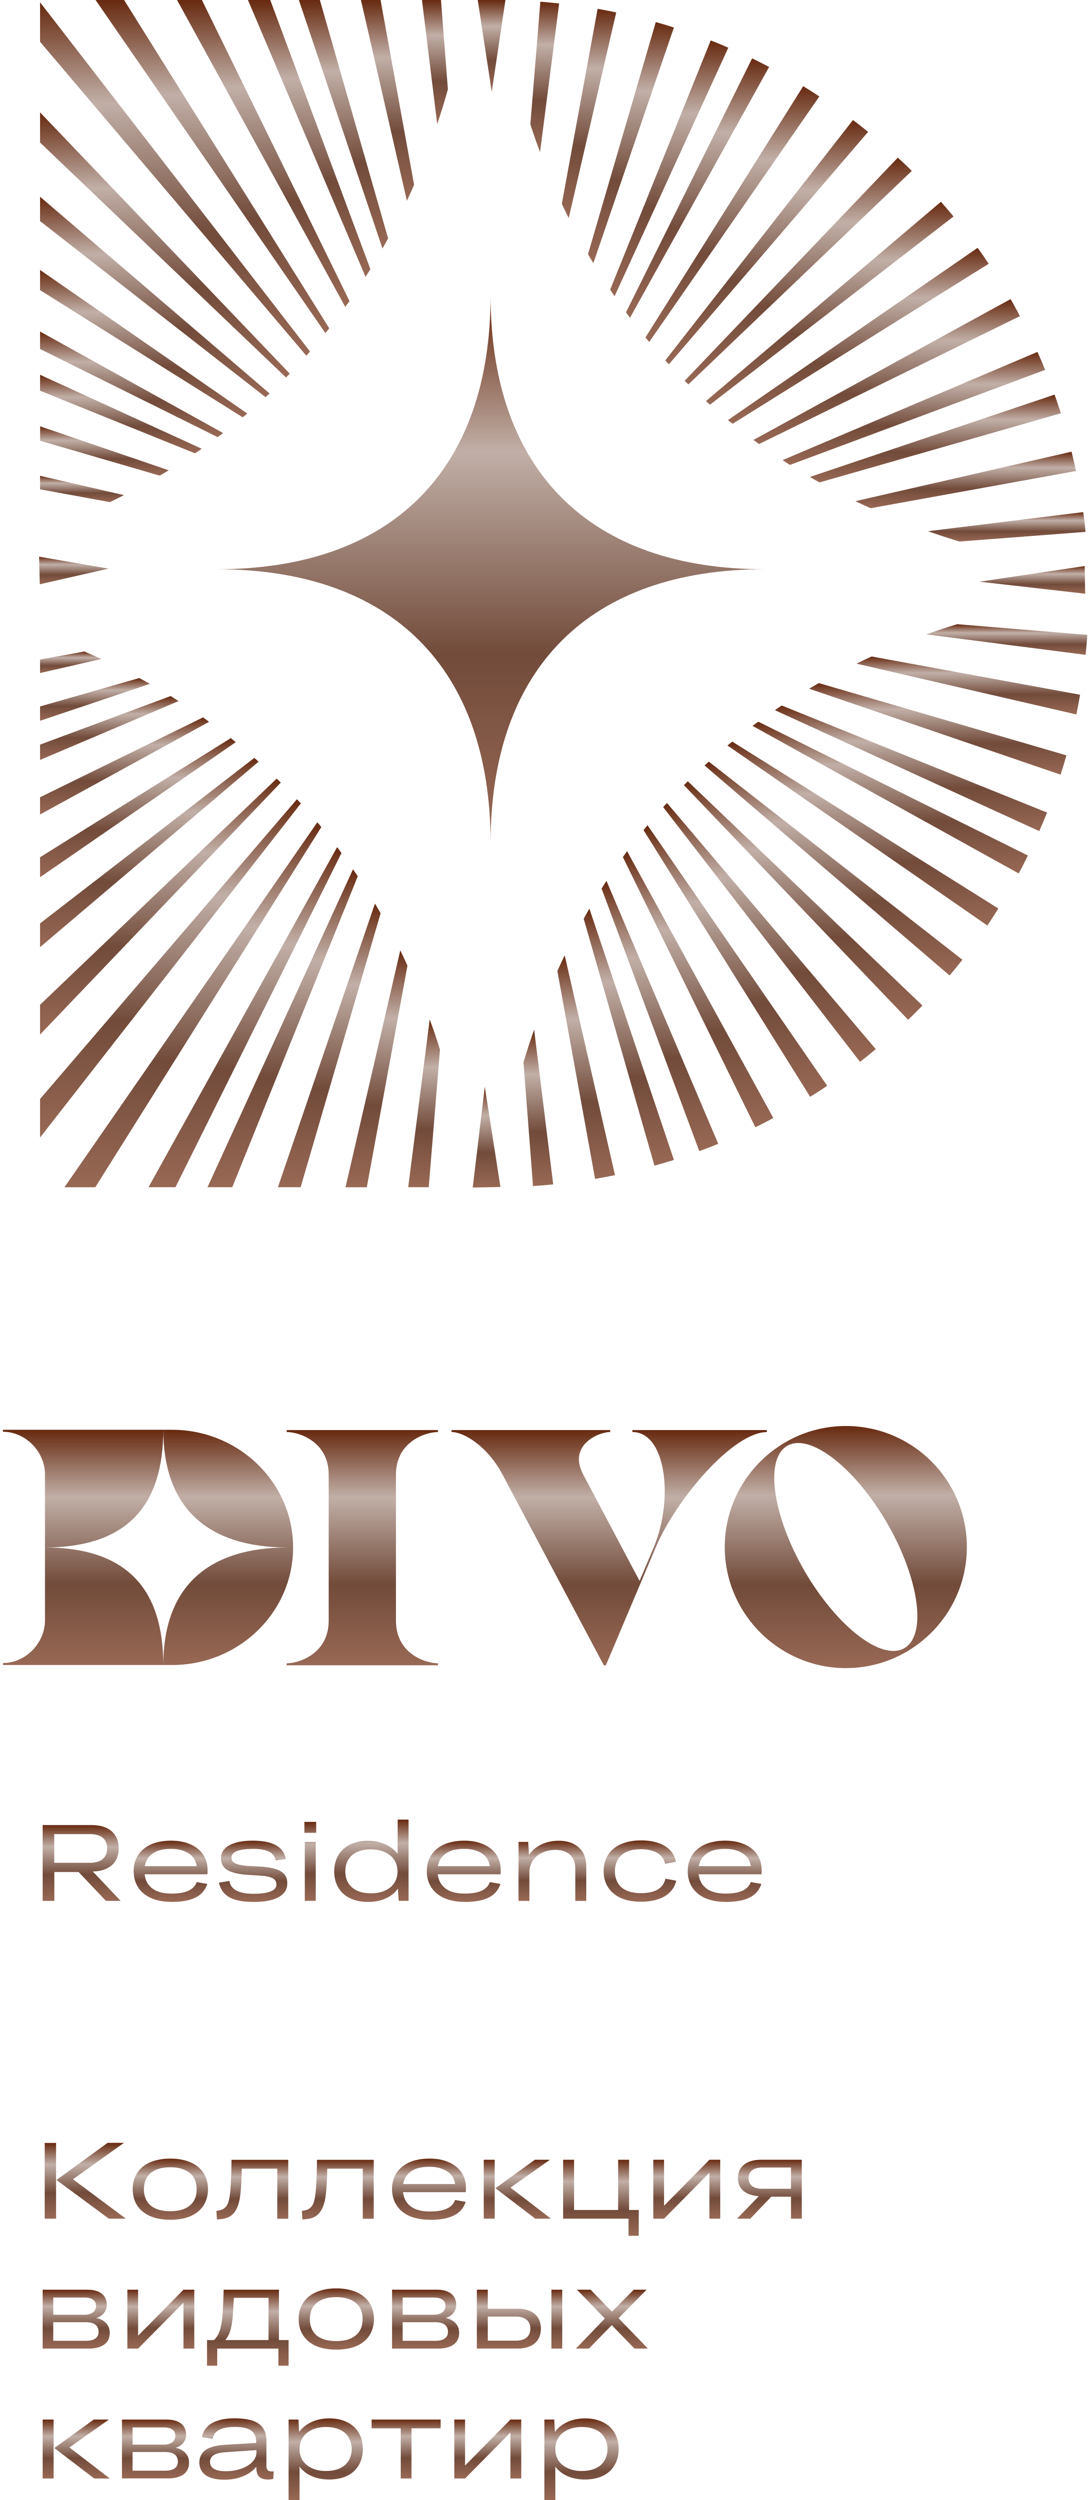 <svg width="296" height="680" fill="none" xmlns="http://www.w3.org/2000/svg"><path d="M133.469 229.347c0-47.645-26.882-74.52-74.54-74.52 47.658 0 74.54-26.875 74.54-74.52 0 47.645 26.883 74.52 74.542 74.52-47.659 0-74.542 26.875-74.542 74.52z" fill="url(#paint0_linear_7_559)"/><path d="M48.577 190.691l-37.68 16.006v-4.169l35.52-13.214h.02c.744.465 1.433.912 2.14 1.377z" fill="url(#paint1_linear_7_559)"/><path d="M40.758 186.001l-29.86 10.05v-3.908l26.975-7.724h.018a86.277 86.277 0 012.867 1.582z" fill="url(#paint2_linear_7_559)"/><path d="M103.552 248.405l-21.763 74.5h-6.18l26.398-77.143c.54.874 1.043 1.749 1.545 2.624v.019z" fill="url(#paint3_linear_7_559)"/><path d="M92.904 232.008L47.74 322.905h-7.335l51.307-92.498c.41.522.8 1.043 1.173 1.582l.019.019z" fill="url(#paint4_linear_7_559)"/><path d="M87.412 224.973L25.92 322.924h-8.396l68.807-99.272c.39.428.763.874 1.08 1.321z" fill="url(#paint5_linear_7_559)"/><path d="M108.895 258.492c.671 1.377 1.341 2.754 1.955 4.15l-11.058 60.282h-5.79l14.893-64.432z" fill="url(#paint6_linear_7_559)"/><path d="M97.334 238.336l-34.143 84.569h-6.739l39.58-86.467c.446.614.874 1.265 1.302 1.898z" fill="url(#paint7_linear_7_559)"/><path d="M27.522 179.245l-16.625 3.816v-3.667l12.064-2.196a196.67 196.67 0 014.56 2.029v.018z" fill="url(#paint8_linear_7_559)"/><path d="M76.39 212.857l-65.493 68.527v-8.096l64.377-61.51c.372.335.744.67 1.098 1.06l.019.019z" fill="url(#paint9_linear_7_559)"/><path d="M70.359 207.162l-59.462 50.455v-6.458l58.289-45.021c.41.335.8.689 1.173 1.043v-.019z" fill="url(#paint10_linear_7_559)"/><path d="M64.122 201.876l-53.225 36.72v-5.434l51.885-32.402c.465.372.912.707 1.359 1.116h-.019z" fill="url(#paint11_linear_7_559)"/><path d="M56.88 196.33l-45.983 25.2v-4.69l44.345-21.719c.559.39 1.099.781 1.638 1.209z" fill="url(#paint12_linear_7_559)"/><path d="M81.845 218.534l-70.948 90.86v-10.478l69.887-81.536c.372.39.745.781 1.061 1.154z" fill="url(#paint13_linear_7_559)"/><path d="M119.693 285.497v.056l-3.053 37.353h-5.585l5.846-45.635a146.51 146.51 0 012.792 8.207v.019z" fill="url(#paint14_linear_7_559)"/><path d="M10.897 101.934l43.973 20.119c-.596.428-1.229.856-1.825 1.247l-42.148-17.03v-4.336z" fill="url(#paint15_linear_7_559)"/><path d="M10.897.614L84.34 95.606c-.335.391-.652.763-1.005 1.136l-72.438-85.37V.614z" fill="url(#paint16_linear_7_559)"/><path d="M121.853 24.288a186.083 186.083 0 01-2.905 9.454L114.797 0h5.175l1.881 24.27v.018z" fill="url(#paint17_linear_7_559)"/><path d="M10.897 90.172l49.781 27.6c-.484.391-.968.763-1.47 1.117l-48.31-23.971v-4.746z" fill="url(#paint18_linear_7_559)"/><path d="M73.524 0l27.236 73.198c-.41.689-.857 1.396-1.322 2.085L67.455 0h6.069z" fill="url(#paint19_linear_7_559)"/><path d="M10.897 129.404l22.824 5.267a146.241 146.241 0 01-3.816 1.898l-19.008-3.48v-3.685z" fill="url(#paint20_linear_7_559)"/><path d="M54.926 0l40.156 81.89c-.391.52-.763 1.06-1.154 1.582L48.168 0h6.758z" fill="url(#paint21_linear_7_559)"/><path d="M10.897 53.507l62.44 53.508c-.372.372-.744.688-1.098 1.005L10.897 60.133v-6.626z" fill="url(#paint22_linear_7_559)"/><path d="M103.534 0l9.122 50.25c-.614 1.47-1.285 2.922-1.955 4.374L98.191 0h5.343z" fill="url(#paint23_linear_7_559)"/><path d="M10.897 115.948l35 11.967c-.82.503-1.62.987-2.458 1.452l-32.523-9.492v-3.927h-.019z" fill="url(#paint24_linear_7_559)"/><path d="M10.897 73.421l56.372 39.047c-.41.372-.82.688-1.23 1.042L10.898 78.912v-5.49z" fill="url(#paint25_linear_7_559)"/><path d="M33.758 0l55.813 89.297c-.353.428-.689.875-1.042 1.303L25.995 0h7.763z" fill="url(#paint26_linear_7_559)"/><path d="M10.897 30.56l67.914 71.058c-.317.353-.652.688-1.006 1.042L10.897 38.767V30.56z" fill="url(#paint27_linear_7_559)"/><path d="M87.02 0l18.562 64.823c-.484.93-.987 1.861-1.527 2.773L81.305 0h5.716z" fill="url(#paint28_linear_7_559)"/><path d="M147.004.465c1.712.13 3.407.298 5.119.484l-5.194 40.424a156.558 156.558 0 01-2.643-7.556L147.004.465z" fill="url(#paint29_linear_7_559)"/><path d="M209.239 18.22L171.41 86.412a25.02 25.02 0 01-1.098-1.47l34.31-69.066c1.546.763 3.091 1.526 4.636 2.345h-.019z" fill="url(#paint30_linear_7_559)"/><path d="M277.488 85.984l-70.967 34.785c-.521-.373-1.042-.745-1.545-1.099l69.962-38.32a122.68 122.68 0 012.55 4.653v-.019z" fill="url(#paint31_linear_7_559)"/><path d="M288.602 112.412l-65.624 18.798a60.794 60.794 0 01-2.625-1.489l66.555-22.39c.596 1.675 1.154 3.388 1.713 5.1l-.019-.019z" fill="url(#paint32_linear_7_559)"/><path d="M222.904 26.242l-46.281 66.777c-.354-.41-.689-.819-1.005-1.247L218.51 23.45a96.81 96.81 0 014.394 2.792z" fill="url(#paint33_linear_7_559)"/><path d="M167.65 3.387l-12.92 55.909a104.692 104.692 0 01-1.881-3.853l9.737-53.042c1.713.298 3.388.614 5.045.986h.019z" fill="url(#paint34_linear_7_559)"/><path d="M284.32 100.613l-69.384 25.832h-.019c-.67-.409-1.34-.838-1.992-1.303l69.31-29.424a93.18 93.18 0 012.085 4.895z" fill="url(#paint35_linear_7_559)"/><path d="M259.411 58.886l-66.238 51.181a18.054 18.054 0 01-1.098-.986l63.911-54.197a138.583 138.583 0 013.425 4.002z" fill="url(#paint36_linear_7_559)"/><path d="M292.735 128.101l-55.85 10.125h-.019a140.764 140.764 0 01-4.132-1.917l58.791-13.456c.428 1.749.838 3.48 1.192 5.248h.018z" fill="url(#paint37_linear_7_559)"/><path d="M295.323 144.665l-34.273 2.624h-.019a198.606 198.606 0 01-8.564-2.81l42.223-5.192c.261 1.786.465 3.554.633 5.36v.018z" fill="url(#paint38_linear_7_559)"/><path d="M198.144 12.972l-30.941 67.596a25.268 25.268 0 01-1.192-1.805l27.348-67.764c1.601.614 3.221 1.284 4.785 1.973z" fill="url(#paint39_linear_7_559)"/><path d="M236.159 35.883l-54.175 63.203c-.372-.353-.67-.707-.986-1.06l51.065-65.382a111.522 111.522 0 014.115 3.239h-.019z" fill="url(#paint40_linear_7_559)"/><path d="M183.343 7.482L161.432 71.56a41.115 41.115 0 01-1.452-2.438l18.43-63.11c1.657.446 3.314.949 4.933 1.47z" fill="url(#paint41_linear_7_559)"/><path d="M248.055 46.491l-60.783 58.067c-.335-.335-.671-.651-1.006-.986l57.991-60.692a113.64 113.64 0 013.798 3.592v.019z" fill="url(#paint42_linear_7_559)"/><path d="M268.98 71.746l-69.663 43.513a20.647 20.647 0 01-1.266-1.005l67.913-46.844a112.32 112.32 0 013.016 4.336z" fill="url(#paint43_linear_7_559)"/><path d="M153.631 259.832l13.684 59.798c-1.806.372-3.593.689-5.418 1.005l-10.258-56.522c.633-1.452 1.322-2.867 1.992-4.281z" fill="url(#paint44_linear_7_559)"/><path d="M160.352 247.158l22.992 68.322c-1.75.558-3.5 1.079-5.288 1.563l-19.249-67.131a49.665 49.665 0 011.545-2.754z" fill="url(#paint45_linear_7_559)"/><path d="M145.31 280.025l5.194 42.117c-1.825.187-3.668.335-5.492.447l-2.588-33.686c.912-3.034 1.88-5.974 2.904-8.878h-.018z" fill="url(#paint46_linear_7_559)"/><path d="M187.123 212.503l63.836 60.99c-.689.707-1.396 1.433-2.085 2.121-.596.596-1.191 1.173-1.806 1.768l-61.006-63.836c.372-.373.707-.708 1.061-1.043z" fill="url(#paint47_linear_7_559)"/><path d="M222.792 185.796l67.337 19.654a169.48 169.48 0 01-1.583 5.248l-68.397-23.375a91.878 91.878 0 012.606-1.508h.037v-.019z" fill="url(#paint48_linear_7_559)"/><path d="M170.61 231.524l39.784 72.566a121.392 121.392 0 01-4.897 2.512l-36.042-73.477c.373-.54.764-1.08 1.136-1.601h.019z" fill="url(#paint49_linear_7_559)"/><path d="M181.463 218.403l56.8 66.945c-1.415 1.173-2.83 2.345-4.282 3.462l-53.56-69.271c.335-.391.67-.782 1.042-1.136z" fill="url(#paint50_linear_7_559)"/><path d="M165.006 239.602l30.401 71.504a153.187 153.187 0 01-5.157 1.991l-26.584-71.411c.428-.707.875-1.396 1.34-2.084z" fill="url(#paint51_linear_7_559)"/><path d="M237.164 178.557l56.67 10.403a128.097 128.097 0 01-1.006 5.36l-59.815-13.809c1.377-.67 2.736-1.34 4.151-1.954z" fill="url(#paint52_linear_7_559)"/><path d="M176.176 224.47l48.869 70.854a132.62 132.62 0 01-4.636 2.996l-45.331-72.528c.353-.447.689-.875 1.079-1.322h.019z" fill="url(#paint53_linear_7_559)"/><path d="M192.819 207.144l69.012 53.898a192.058 192.058 0 01-3.481 4.28l-66.666-57.118c.372-.372.763-.688 1.135-1.042v-.018z" fill="url(#paint54_linear_7_559)"/><path d="M206.316 196.293l73.332 36.404a153.01 153.01 0 01-2.495 4.876l-72.419-40.145a31.166 31.166 0 011.582-1.135z" fill="url(#paint55_linear_7_559)"/><path d="M295.807 172.694a126.464 126.464 0 01-.466 5.416l-43.321-5.565a177.774 177.774 0 018.397-2.773l35.371 2.903.019.019z" fill="url(#paint56_linear_7_559)"/><path d="M212.702 191.901l72.158 29.108c-.67 1.712-1.396 3.387-2.122 5.044l-71.916-32.886c.614-.466 1.247-.875 1.88-1.285h.019l-.019.019z" fill="url(#paint57_linear_7_559)"/><path d="M199.224 201.709l72.381 45.393a180.617 180.617 0 01-2.978 4.634L197.92 202.77c.429-.372.857-.707 1.304-1.061z" fill="url(#paint58_linear_7_559)"/><path d="M11.605 517.003V496.4H24.86c1.191 0 2.252.149 3.183.428.93.279 1.694.707 2.327 1.247a5.524 5.524 0 011.434 2.01c.316.8.484 1.694.484 2.699 0 1.302-.298 2.4-.875 3.35-.577.93-1.415 1.637-2.514 2.14-1.005.465-2.215.726-3.648.744l7.577 8.003h-4.003l-7.447-7.854h-6.59v7.854h-3.146l-.037-.018zm3.146-18.146v7.798h9.606c.763 0 1.452-.075 2.03-.242a4.249 4.249 0 001.507-.745c.41-.335.726-.744.931-1.228a4.236 4.236 0 00.317-1.656c0-.615-.094-1.21-.298-1.713a3.136 3.136 0 00-.894-1.228 4.396 4.396 0 00-1.508-.744c-.596-.168-1.285-.242-2.085-.242h-9.606z" fill="url(#paint59_linear_7_559)"/><path d="M46.623 517.282c-1.304 0-2.495-.131-3.575-.391-1.098-.261-2.048-.614-2.848-1.098a7.582 7.582 0 01-2.085-1.731 7.352 7.352 0 01-1.303-2.327c-.298-.856-.447-1.805-.447-2.829 0-1.023.149-1.898.447-2.754a7.274 7.274 0 011.284-2.289 7.87 7.87 0 012.067-1.731 9.647 9.647 0 012.83-1.098c1.06-.261 2.233-.391 3.518-.391 1.545 0 2.941.186 4.17.577 1.229.391 2.271.931 3.146 1.638.857.707 1.527 1.545 1.974 2.512.446.968.67 2.048.67 3.257v.596c0 .205-.037.391-.075.558H39.343c.056.428.15.838.261 1.21.186.651.484 1.21.875 1.712.391.484.875.912 1.452 1.266.577.353 1.285.614 2.067.8.782.168 1.675.261 2.643.261 1.36 0 2.495-.112 3.426-.354.93-.242 1.675-.596 2.234-1.061a3.811 3.811 0 001.21-1.712l2.885.502c-.353 1.08-.93 1.992-1.731 2.718-.8.725-1.862 1.265-3.184 1.637-1.321.354-2.922.54-4.821.54l-.037-.018zm-7.224-9.716h14.112a5.112 5.112 0 00-.466-1.563 4.363 4.363 0 00-1.377-1.656c-.596-.466-1.322-.819-2.178-1.08-.857-.26-1.843-.391-2.96-.391-.987 0-1.862.093-2.644.261-.782.167-1.452.428-2.01.782a5.538 5.538 0 00-1.453 1.247c-.41.483-.67 1.042-.856 1.675-.075.242-.13.465-.186.707l.018.018z" fill="url(#paint60_linear_7_559)"/><path d="M68.702 502.895c-1.247 0-2.308.093-3.146.261-.838.167-1.49.428-1.918.781-.428.335-.651.763-.651 1.247 0 .484.13.894.41 1.191.278.298.744.54 1.395.726.652.168 1.546.317 2.644.41l3.835.204c1.676.131 2.997.391 4.003.745 1.005.353 1.731.837 2.196 1.451.466.615.69 1.396.69 2.345 0 1.061-.336 1.973-1.025 2.718-.689.763-1.712 1.321-3.053 1.731-1.34.39-3.016.595-5.026.595s-3.575-.186-4.897-.558c-1.321-.372-2.345-.949-3.09-1.731-.745-.782-1.247-1.768-1.508-2.959l2.849-.447c.204 1.173.837 2.047 1.936 2.624 1.098.577 2.643.856 4.617.856 1.08 0 2.01-.055 2.792-.167.782-.112 1.415-.279 1.936-.503.503-.223.894-.483 1.136-.781.242-.298.372-.652.372-1.042 0-.522-.13-.95-.41-1.266-.279-.316-.725-.577-1.34-.763-.614-.205-1.47-.335-2.55-.41l-3.891-.242c-1.638-.13-2.942-.39-3.965-.744-1.006-.354-1.75-.838-2.216-1.452-.465-.614-.707-1.377-.707-2.289 0-1.005.335-1.861 1.005-2.568.67-.707 1.638-1.247 2.923-1.638 1.284-.391 2.83-.577 4.654-.577 1.824 0 3.37.186 4.636.54 1.265.372 2.27.912 2.997 1.638.726.725 1.21 1.656 1.433 2.791l-2.792.41a3.063 3.063 0 00-.912-1.787c-.484-.465-1.173-.8-2.067-1.024-.875-.223-1.992-.335-3.295-.335v.019z" fill="url(#paint61_linear_7_559)"/><path d="M82.813 498.503v-2.978h3.202v2.978h-3.202zm.112 18.5v-16.025h2.979v16.025h-2.979z" fill="url(#paint62_linear_7_559)"/><path d="M108.169 494.911h2.979v22.091h-2.681l-.205-3.331a7.78 7.78 0 01-1.172 1.303c-.838.744-1.862 1.321-3.054 1.731-1.191.409-2.513.595-3.984.595-1.135 0-2.178-.13-3.146-.391-.95-.26-1.806-.614-2.55-1.098a7.054 7.054 0 01-1.88-1.749 7.8 7.8 0 01-1.155-2.289c-.26-.838-.39-1.768-.39-2.773 0-1.005.13-1.899.39-2.755a7.311 7.311 0 011.173-2.308 7.666 7.666 0 011.88-1.749 8.84 8.84 0 012.55-1.117 12.02 12.02 0 013.128-.391c1.471 0 2.812.205 3.984.633 1.192.428 2.197 1.005 3.054 1.75.409.353.781.744 1.098 1.172v-9.306l-.019-.018zm-7.242 20.044c1.49 0 2.774-.242 3.854-.744 1.08-.503 1.918-1.191 2.495-2.085.577-.893.875-1.935.875-3.108 0-.875-.168-1.693-.503-2.438a5.184 5.184 0 00-1.452-1.898 6.761 6.761 0 00-2.29-1.229 10.078 10.078 0 00-3.016-.446c-.912 0-1.731.093-2.476.279-.745.186-1.396.447-1.936.8a5.01 5.01 0 00-1.396 1.247 5.183 5.183 0 00-.857 1.657 6.861 6.861 0 00-.279 1.991c0 .707.093 1.377.28 1.991.186.615.465 1.173.856 1.657.39.484.856.912 1.396 1.247a6.81 6.81 0 001.936.8c.745.186 1.564.279 2.476.279h.037z" fill="url(#paint63_linear_7_559)"/><path d="M126.376 517.282c-1.303 0-2.494-.131-3.574-.391-1.098-.261-2.048-.614-2.848-1.098a7.583 7.583 0 01-2.085-1.731 7.358 7.358 0 01-1.304-2.327c-.297-.856-.446-1.805-.446-2.829 0-1.023.149-1.898.446-2.754a7.287 7.287 0 011.285-2.289 7.877 7.877 0 012.066-1.731 9.655 9.655 0 012.83-1.098c1.061-.261 2.234-.391 3.519-.391 1.545 0 2.941.186 4.17.577 1.229.391 2.271.931 3.146 1.638.856.707 1.527 1.545 1.973 2.512.447.968.671 2.048.671 3.257v.596c0 .205-.038.391-.075.558h-17.053c.056.428.149.838.261 1.21.186.651.484 1.21.875 1.712.391.484.875.912 1.452 1.266.577.353 1.285.614 2.066.8.782.168 1.676.261 2.644.261 1.359 0 2.495-.112 3.426-.354.93-.242 1.675-.596 2.234-1.061a3.812 3.812 0 001.21-1.712l2.885.502c-.354 1.08-.931 1.992-1.731 2.718-.801.725-1.862 1.265-3.184 1.637-1.321.354-2.922.54-4.821.54l-.038-.018zm-7.223-9.716h14.112a5.11 5.11 0 00-.466-1.563 4.36 4.36 0 00-1.377-1.656c-.596-.466-1.322-.819-2.179-1.08-.856-.26-1.843-.391-2.96-.391-.986 0-1.861.093-2.643.261-.782.167-1.452.428-2.011.782-.577.335-1.042.763-1.452 1.247-.409.483-.67 1.042-.856 1.675a9.214 9.214 0 00-.186.707l.018.018z" fill="url(#paint64_linear_7_559)"/><path d="M141.065 517.003v-16.025h2.644l.204 3.592a7.461 7.461 0 012.011-2.103c.8-.577 1.731-1.023 2.774-1.34a11.294 11.294 0 013.295-.465c1.582 0 2.941.279 4.058.856s1.974 1.377 2.57 2.419c.595 1.043.875 2.271.875 3.685v9.399h-2.979v-8.803c0-1.024-.205-1.917-.615-2.661-.409-.763-1.023-1.34-1.805-1.768-.801-.429-1.788-.633-2.96-.633a8.812 8.812 0 00-2.849.446c-.875.298-1.638.708-2.271 1.247a5.522 5.522 0 00-1.471 1.936 6.19 6.19 0 00-.521 2.512v7.724h-2.979l.019-.018z" fill="url(#paint65_linear_7_559)"/><path d="M183.865 506.394l-2.942.558c-.167-.874-.54-1.619-1.098-2.196-.559-.577-1.303-1.023-2.215-1.321-.931-.298-2.011-.466-3.24-.466-.949 0-1.787.094-2.55.261-.764.186-1.415.428-1.974.782a5.012 5.012 0 00-1.396 1.247 5.605 5.605 0 00-.856 1.656c-.205.614-.298 1.303-.298 2.085 0 .725.093 1.395.298 2.01.186.614.484 1.172.856 1.656s.838.912 1.415 1.228a6.82 6.82 0 001.992.763c.763.168 1.601.261 2.513.261 1.248 0 2.346-.149 3.277-.428s1.675-.726 2.234-1.303c.577-.596.949-1.321 1.154-2.215l2.941.559c-.297 1.228-.856 2.289-1.712 3.126-.838.856-1.936 1.489-3.277 1.936-1.34.428-2.885.651-4.617.651-1.303 0-2.476-.13-3.537-.372a9.732 9.732 0 01-2.811-1.098 7.882 7.882 0 01-2.067-1.731 7.285 7.285 0 01-1.284-2.289c-.298-.856-.447-1.787-.447-2.81 0-1.024.149-1.954.447-2.829a7.694 7.694 0 011.284-2.327 7.23 7.23 0 012.067-1.73c.819-.466 1.75-.838 2.811-1.099 1.061-.26 2.234-.39 3.537-.39 1.769 0 3.314.223 4.636.67 1.322.446 2.401 1.098 3.239 1.935.838.856 1.378 1.899 1.638 3.145l-.018.075z" fill="url(#paint66_linear_7_559)"/><path d="M197.362 517.282c-1.303 0-2.495-.131-3.575-.391-1.098-.261-2.047-.614-2.848-1.098a7.583 7.583 0 01-2.085-1.731 7.355 7.355 0 01-1.303-2.327c-.298-.856-.447-1.805-.447-2.829 0-1.023.149-1.898.447-2.754a7.285 7.285 0 011.284-2.289 7.882 7.882 0 012.067-1.731 9.644 9.644 0 012.83-1.098c1.061-.261 2.234-.391 3.518-.391 1.545 0 2.942.186 4.17.577 1.229.391 2.271.931 3.146 1.638.857.707 1.527 1.545 1.974 2.512.447.968.67 2.048.67 3.257v.596c0 .205-.037.391-.074.558h-17.053c.056.428.149.838.26 1.21.186.651.484 1.21.875 1.712.391.484.875.912 1.452 1.266.578.353 1.285.614 2.067.8.782.168 1.675.261 2.643.261 1.359 0 2.495-.112 3.426-.354s1.675-.596 2.234-1.061a3.812 3.812 0 001.21-1.712l2.886.502c-.354 1.08-.931 1.992-1.732 2.718-.8.725-1.861 1.265-3.183 1.637-1.322.354-2.923.54-4.822.54l-.037-.018zm-7.223-9.716h14.111a5.109 5.109 0 00-.465-1.563 4.371 4.371 0 00-1.378-1.656c-.596-.466-1.322-.819-2.178-1.08-.857-.26-1.843-.391-2.96-.391-.987 0-1.862.093-2.644.261-.782.167-1.452.428-2.01.782-.578.335-1.043.763-1.453 1.247-.409.483-.67 1.042-.856 1.675-.074.242-.13.465-.186.707l.019.018z" fill="url(#paint67_linear_7_559)"/><path d="M77.992 389.497c3.202 0 11.43 2.475 11.43 11.613v39.679c0 9.139-8.228 11.614-11.43 11.614v.54h41.161v-.54c-3.202 0-11.431-2.475-11.431-11.614V401.11c0-9.138 8.229-11.613 11.431-11.613v-.54H77.992v.54z" fill="url(#paint68_linear_7_559)"/><path d="M208.625 388.957h-36.582v.54c9.141 0 11.338 18.202 5.771 31.453l-3.816 9.026-15.303-28.866c-4.3-8.04 4.114-11.613 7.316-11.613v-.54h-43.172v.54c3.202 0 9.606 3.573 13.907 11.613l27.534 51.851h.54l13.534-31.993c5.585-13.251 21.13-31.453 30.271-31.453v-.558z" fill="url(#paint69_linear_7_559)"/><path d="M230.109 387.859c-18.114 0-32.933 14.814-32.933 32.923s14.819 32.924 32.933 32.924c18.114 0 32.932-14.722 32.932-32.924 0-18.202-14.725-32.923-32.932-32.923zm15.917 60.431c-6.218 3.573-18.375-5.937-27.162-21.031-8.694-15.094-10.891-30.448-4.673-34.021 6.218-3.574 18.375 5.937 27.162 21.03 8.694 15.094 10.891 30.448 4.673 34.022z" fill="url(#paint70_linear_7_559)"/><path d="M46.809 388.882H.807v.54c6.125 0 11.43 5.397 11.43 11.614v39.679c0 6.216-5.305 11.613-11.43 11.613v.54h46.002c18.207 0 32.933-14.349 32.933-31.993 0-17.643-14.82-31.993-32.933-31.993zm-2.383 64.06c0-20.491-9.644-32.048-32.337-32.048 22.693 0 32.337-11.558 32.337-32.049 0 20.491 11.226 32.049 33.92 32.049-22.694 0-33.92 11.557-33.92 32.048z" fill="url(#paint71_linear_7_559)"/><path d="M12.163 603.452v-20.603h3.09v20.603h-3.09zm3.202-10.516l13.907-10.105h4.45l-13.87 9.901 14.372 10.72h-4.617l-14.223-10.516h-.019z" fill="url(#paint72_linear_7_559)"/><path d="M46.325 603.75c-1.322 0-2.495-.131-3.556-.373s-2.01-.595-2.83-1.079c-.819-.484-1.526-1.042-2.085-1.731a7.062 7.062 0 01-1.303-2.308c-.298-.856-.447-1.805-.447-2.829 0-1.023.15-1.935.447-2.791a7.352 7.352 0 011.303-2.327 7.582 7.582 0 012.085-1.731 10.33 10.33 0 012.849-1.079c1.06-.261 2.252-.391 3.555-.391 1.303 0 2.476.13 3.556.391s2.03.614 2.848 1.079a7.582 7.582 0 012.086 1.731 7.352 7.352 0 011.303 2.327 8.46 8.46 0 01.447 2.791 8.747 8.747 0 01-.447 2.829 7.163 7.163 0 01-1.285 2.308 7.67 7.67 0 01-2.085 1.731c-.838.484-1.768.837-2.848 1.079-1.08.242-2.271.373-3.556.373h-.037zm0-2.327c.968 0 1.824-.093 2.569-.26.763-.186 1.415-.428 1.992-.763a5.476 5.476 0 001.452-1.229c.39-.484.689-1.042.875-1.656.186-.614.28-1.303.28-2.047a7.29 7.29 0 00-.28-2.066 4.566 4.566 0 00-.875-1.657 5.195 5.195 0 00-1.452-1.228 7.41 7.41 0 00-1.992-.782c-.764-.186-1.62-.26-2.57-.26-.949 0-1.805.093-2.568.26-.764.168-1.434.428-2.011.782a5.253 5.253 0 00-1.452 1.247 4.84 4.84 0 00-.856 1.656 7.076 7.076 0 00-.28 2.048c0 .744.093 1.433.298 2.047a5.19 5.19 0 00.857 1.656c.372.484.856.912 1.433 1.229a6.968 6.968 0 002.01.763c.764.167 1.62.26 2.57.26z" fill="url(#paint73_linear_7_559)"/><path d="M58.89 601.33a6.095 6.095 0 001.416-.316c.41-.149.763-.391 1.06-.707.392-.428.69-1.024.876-1.768.205-.745.335-1.731.447-2.978.111-1.247.167-2.773.242-4.616l.056-3.499H78.42v16.025h-2.98v-13.624h-9.66l-.037 1.433c-.056 2.103-.168 3.853-.317 5.267-.148 1.415-.39 2.55-.726 3.425-.316.874-.726 1.582-1.228 2.103a4.284 4.284 0 01-1.806 1.172c-.689.242-1.583.372-2.644.41l-.149-2.327h.019z" fill="url(#paint74_linear_7_559)"/><path d="M82.143 601.33a6.095 6.095 0 001.415-.316c.41-.149.763-.391 1.061-.707.391-.428.689-1.024.875-1.768.205-.745.335-1.731.447-2.978.112-1.247.168-2.773.242-4.616l.056-3.499h15.433v16.025h-2.979v-13.624h-9.662l-.037 1.433c-.056 2.103-.167 3.853-.316 5.267-.15 1.415-.391 2.55-.726 3.425-.317.874-.727 1.582-1.23 2.103a4.285 4.285 0 01-1.805 1.172c-.689.242-1.582.372-2.644.41l-.148-2.327h.018z" fill="url(#paint75_linear_7_559)"/><path d="M116.919 603.75c-1.303 0-2.494-.131-3.574-.391-1.099-.261-2.048-.614-2.849-1.098a7.583 7.583 0 01-2.085-1.731 7.345 7.345 0 01-1.303-2.327c-.298-.856-.447-1.805-.447-2.829 0-1.023.149-1.898.447-2.754a7.268 7.268 0 011.285-2.289 7.861 7.861 0 012.066-1.731 9.644 9.644 0 012.83-1.098c1.061-.261 2.234-.391 3.518-.391 1.546 0 2.942.186 4.171.577 1.228.391 2.271.931 3.146 1.638.856.707 1.526 1.545 1.973 2.512.447.968.67 2.066.67 3.257v.596c0 .205-.037.391-.074.558H109.64c.056.428.149.838.261 1.21.186.651.484 1.21.875 1.712.391.484.875.912 1.452 1.266.577.353 1.284.614 2.066.8.782.186 1.676.261 2.644.261 1.359 0 2.494-.112 3.425-.354.931-.242 1.676-.596 2.234-1.061a3.812 3.812 0 001.21-1.712l2.886.502c-.354 1.08-.931 1.992-1.731 2.718-.801.725-1.862 1.265-3.184 1.637-1.322.373-2.923.54-4.822.54l-.037-.018zm-7.223-9.716h14.111a5.273 5.273 0 00-.465-1.563 4.362 4.362 0 00-1.378-1.656c-.595-.466-1.321-.819-2.178-1.08-.856-.26-1.843-.391-2.96-.391-.987 0-1.862.093-2.643.261-.782.167-1.453.428-2.011.782a5.53 5.53 0 00-1.452 1.247c-.41.484-.67 1.042-.857 1.675-.074.242-.13.465-.186.707l.019.018z" fill="url(#paint76_linear_7_559)"/><path d="M131.608 603.452v-16.025h2.978v16.025h-2.978zm3.183-8.282l10.723-7.743h4.115l-10.742 7.575 10.984 8.45h-4.245l-10.835-8.282z" fill="url(#paint77_linear_7_559)"/><path d="M153.203 603.452v-16.025h2.979v13.661h11.989v-13.661h2.979v13.661h2.625v7.017h-2.774v-4.653h-17.798z" fill="url(#paint78_linear_7_559)"/><path d="M177.74 603.452v-16.025h2.923v12.507l12.343-12.507h2.941v16.025h-2.941v-12.507l-12.343 12.507h-2.923z" fill="url(#paint79_linear_7_559)"/><path d="M218.138 603.452h-2.941v-5.974h-5.362l-5.715 5.974h-3.593l5.92-6.123c-1.024-.075-1.918-.261-2.681-.559-.987-.391-1.731-.949-2.234-1.675-.503-.726-.763-1.6-.763-2.643 0-1.042.242-1.935.744-2.698.503-.763 1.229-1.34 2.179-1.731.949-.409 2.085-.596 3.369-.596h11.077v16.043-.018zm-2.941-8.133v-5.77h-7.931c-.745 0-1.396.112-1.936.335-.559.224-.968.559-1.248.987-.279.428-.428.949-.428 1.581 0 .633.149 1.136.447 1.582.298.429.708.764 1.247.968.54.205 1.192.317 1.937.317h7.93-.018z" fill="url(#paint80_linear_7_559)"/><path d="M11.605 638.795V622.77h12.082c1.135 0 2.104.149 2.885.466.782.316 1.397.763 1.825 1.377.428.595.651 1.34.651 2.215 0 .576-.093 1.079-.297 1.507a3.842 3.842 0 01-.82 1.154c-.353.335-.782.596-1.303.819-.13.056-.298.112-.465.149.484.093.95.242 1.359.446.745.354 1.322.838 1.731 1.452.41.614.596 1.34.596 2.178 0 .93-.224 1.693-.67 2.326-.447.633-1.117 1.117-1.974 1.433-.856.335-1.899.503-3.127.503H11.605zm2.885-13.903v4.69h8.49c.632 0 1.172-.093 1.656-.279.466-.186.838-.465 1.099-.819.26-.354.39-.819.39-1.34 0-.726-.279-1.284-.819-1.657-.558-.39-1.321-.576-2.29-.576H14.49v-.019zm0 6.719v5.062h8.899c.745 0 1.378-.093 1.88-.279.503-.186.894-.466 1.154-.819.261-.354.391-.819.391-1.377 0-.559-.13-1.043-.41-1.433-.278-.391-.67-.689-1.19-.875-.522-.186-1.155-.279-1.937-.279H14.49z" fill="url(#paint81_linear_7_559)"/><path d="M34.652 638.795V622.77h2.923v12.507l12.343-12.507h2.941v16.025h-2.941v-12.507l-12.343 12.507h-2.923z" fill="url(#paint82_linear_7_559)"/><path d="M75.739 643.447v-4.652H59.096v4.652h-2.774v-6.979h1.917c.373-.391.69-.819.968-1.265.354-.596.633-1.322.838-2.197.205-.874.372-1.991.484-3.35.112-1.358.205-3.015.26-5.006l.057-1.88h15.042v13.698h2.625v6.979H75.72h.019zm-14.465-6.979h11.784v-11.483h-9.457c-.056 1.545-.13 2.885-.205 4.001a33.955 33.955 0 01-.316 2.997c-.13.837-.317 1.6-.559 2.308a6.92 6.92 0 01-1.061 1.972c-.056.056-.112.131-.168.205h-.018z" fill="url(#paint83_linear_7_559)"/><path d="M91.47 639.074c-1.322 0-2.495-.13-3.556-.372-1.06-.242-2.01-.596-2.83-1.08-.819-.484-1.526-1.042-2.085-1.731a7.055 7.055 0 01-1.303-2.307c-.297-.857-.446-1.806-.446-2.829 0-1.024.148-1.936.446-2.792A7.334 7.334 0 0183 625.637a7.55 7.55 0 012.086-1.731c.819-.466 1.768-.838 2.848-1.098 1.061-.261 2.253-.391 3.556-.391s2.476.13 3.555.391c1.08.26 2.03.614 2.849 1.098a7.55 7.55 0 012.085 1.731 7.34 7.34 0 011.303 2.326c.298.856.447 1.805.447 2.792a8.83 8.83 0 01-.447 2.829 7.172 7.172 0 01-1.284 2.307 7.669 7.669 0 01-2.085 1.731c-.838.484-1.77.838-2.849 1.08a16.29 16.29 0 01-3.556.372h-.037zm0-2.327c.968 0 1.825-.093 2.57-.26a6.846 6.846 0 001.991-.763 5.49 5.49 0 001.452-1.228 4.885 4.885 0 00.875-1.657c.186-.614.28-1.303.28-2.047 0-.745-.094-1.433-.28-2.066a4.702 4.702 0 00-.875-1.656 5.197 5.197 0 00-1.452-1.229 7.41 7.41 0 00-1.992-.781 11.959 11.959 0 00-2.569-.261c-.95 0-1.806.093-2.569.261-.763.186-1.433.446-2.01.781a5.255 5.255 0 00-1.453 1.247 4.835 4.835 0 00-.856 1.657 7.064 7.064 0 00-.28 2.047c0 .744.094 1.433.299 2.047.186.614.484 1.173.856 1.657.372.483.856.911 1.433 1.228a6.97 6.97 0 002.011.763c.763.167 1.62.26 2.57.26z" fill="url(#paint84_linear_7_559)"/><path d="M106.661 638.795V622.77h12.083c1.135 0 2.103.149 2.885.466.782.316 1.396.763 1.825 1.377.428.595.651 1.34.651 2.215 0 .576-.093 1.079-.298 1.507a3.822 3.822 0 01-.819 1.154c-.354.335-.782.596-1.303.819-.13.056-.298.112-.465.149.484.093.949.242 1.359.446.744.354 1.321.838 1.731 1.452.41.614.596 1.34.596 2.178 0 .93-.224 1.693-.67 2.326-.447.633-1.117 1.117-1.974 1.433-.856.335-1.899.503-3.127.503h-12.474zm2.886-13.903v4.69h8.489c.633 0 1.173-.093 1.657-.279.465-.186.838-.465 1.098-.819.261-.354.391-.819.391-1.34 0-.726-.279-1.284-.819-1.657-.558-.39-1.322-.576-2.29-.576h-8.489l-.037-.019zm0 6.719v5.062h8.899c.744 0 1.377-.093 1.88-.279.503-.186.894-.466 1.154-.819.261-.354.391-.819.391-1.377 0-.559-.13-1.043-.409-1.433a2.422 2.422 0 00-1.192-.875c-.521-.186-1.154-.279-1.936-.279h-8.787z" fill="url(#paint85_linear_7_559)"/><path d="M129.727 638.795V622.77h2.979v5.174h8.136c1.34 0 2.476.224 3.406.652.95.428 1.657 1.06 2.16 1.861.503.819.745 1.786.745 2.922 0 .837-.149 1.6-.429 2.27a4.462 4.462 0 01-1.228 1.694c-.54.465-1.21.819-1.992 1.061s-1.676.372-2.681.372h-11.096v.019zm2.979-8.692v6.533h7.689c.8 0 1.489-.131 2.085-.373a2.902 2.902 0 001.34-1.098c.317-.484.466-1.079.466-1.786 0-.708-.149-1.322-.466-1.806a2.908 2.908 0 00-1.34-1.098c-.577-.26-1.266-.391-2.085-.391h-7.689v.019zm17.314 8.692V622.77h2.941v16.025h-2.941z" fill="url(#paint86_linear_7_559)"/><path d="M172.62 638.795l-6.18-6.384-6.218 6.384h-3.538l7.857-8.189-7.577-7.836h3.704l5.809 5.974 5.957-5.974h3.481l-7.632 7.743 7.986 8.282h-3.649z" fill="url(#paint87_linear_7_559)"/><path d="M11.605 674.119v-16.025h2.978v16.025h-2.978zm3.183-8.282l10.723-7.743h4.114l-10.741 7.575 10.983 8.45h-4.244l-10.835-8.282z" fill="url(#paint88_linear_7_559)"/><path d="M33.181 674.119v-16.025h12.083c1.135 0 2.103.149 2.885.466.782.316 1.396.763 1.825 1.377.428.614.651 1.34.651 2.215 0 .577-.093 1.079-.298 1.507a3.84 3.84 0 01-.819 1.154 4.264 4.264 0 01-1.303.8c-.13.056-.298.112-.465.149a5.27 5.27 0 011.358.447c.745.354 1.322.837 1.732 1.452.41.614.596 1.34.596 2.177 0 .931-.224 1.694-.67 2.327-.447.632-1.118 1.116-1.974 1.433-.856.335-1.899.502-3.127.502H33.2l-.019.019zm2.886-13.903v4.69h8.49c.632 0 1.172-.093 1.656-.279a2.379 2.379 0 001.098-.819c.261-.372.391-.819.391-1.34 0-.726-.279-1.284-.819-1.656-.558-.391-1.322-.577-2.29-.577h-8.489l-.037-.019zm0 6.719v5.062h8.899c.744 0 1.377-.093 1.88-.279.503-.186.894-.465 1.154-.819.26-.354.391-.819.391-1.377 0-.559-.13-1.042-.41-1.452-.279-.391-.67-.689-1.19-.875-.522-.186-1.155-.279-1.937-.279h-8.768l-.02.019z" fill="url(#paint89_linear_7_559)"/><path d="M54.926 662.803c.204-.837.52-1.582 1.005-2.215.465-.632 1.08-1.153 1.824-1.563.745-.409 1.639-.726 2.644-.949 1.005-.223 2.178-.316 3.444-.316 1.49 0 2.792.13 3.89.372 1.1.242 1.993.614 2.7 1.135a4.69 4.69 0 011.545 1.917c.336.763.503 1.694.503 2.773v6.719c0 .316.037.577.13.819.093.223.224.39.429.521.204.111.465.186.8.186h.317c.111 0 .223-.019.297-.037l-.093 2.065c-.242.056-.484.112-.744.131-.26.037-.503.037-.745.037-.726 0-1.322-.112-1.787-.354-.466-.242-.82-.595-1.024-1.079-.224-.484-.317-1.061-.317-1.75v-.316a7.26 7.26 0 01-.819.875 9.118 9.118 0 01-2.16 1.451 11.02 11.02 0 01-2.68.912c-.968.205-1.992.317-3.072.317-1.433 0-2.662-.186-3.667-.54-1.006-.354-1.787-.893-2.309-1.582-.521-.688-.8-1.545-.8-2.512 0-.968.242-1.787.726-2.476.484-.688 1.21-1.228 2.215-1.619.987-.391 2.271-.651 3.817-.763l8.712-.521v-.205c0-.726-.111-1.34-.335-1.861a3.046 3.046 0 00-1.042-1.284c-.466-.335-1.08-.577-1.806-.745-.726-.167-1.62-.241-2.662-.241-1.173 0-2.197.111-3.072.353-.856.242-1.545.596-2.01 1.061-.485.465-.783 1.079-.894 1.824l-2.923-.465-.037-.075zm14.819 3.592l-8.602.596c-.893.056-1.656.204-2.233.409-.596.223-1.024.503-1.322.875-.298.372-.447.819-.447 1.34 0 .521.149 1.005.465 1.377.317.372.782.651 1.434.856.633.205 1.433.298 2.364.298.875 0 1.731-.074 2.57-.242a11.716 11.716 0 002.29-.689c.688-.297 1.302-.651 1.824-1.079.52-.428.93-.893 1.228-1.414.298-.522.447-1.08.447-1.657v-.651l-.019-.019z" fill="url(#paint90_linear_7_559)"/><path d="M81.194 658.094l.186 3.388a6.767 6.767 0 011.21-1.322c.838-.744 1.862-1.321 3.053-1.749 1.192-.428 2.513-.633 3.966-.633 1.135 0 2.178.13 3.127.391.95.261 1.806.633 2.55 1.117a7.024 7.024 0 011.88 1.749 7.678 7.678 0 011.155 2.308c.26.856.391 1.768.391 2.754 0 .987-.13 1.917-.39 2.773a7.568 7.568 0 01-1.155 2.29 7.268 7.268 0 01-1.862 1.749c-.726.484-1.582.856-2.55 1.098-.968.242-2.01.391-3.146.391-1.453 0-2.774-.205-3.966-.596-1.191-.409-2.197-.967-3.053-1.73a7.284 7.284 0 01-1.098-1.173V680h-2.98v-21.906h2.682zm7.502 13.978c.931 0 1.75-.094 2.495-.28.745-.186 1.377-.446 1.936-.8a5.01 5.01 0 001.396-1.247 5.595 5.595 0 00.857-1.656 6.288 6.288 0 00.297-1.992c0-.707-.093-1.358-.297-1.972a5.829 5.829 0 00-.857-1.657 4.803 4.803 0 00-1.396-1.265 7.284 7.284 0 00-1.936-.801c-.745-.186-1.564-.279-2.495-.279-1.47 0-2.755.261-3.835.763-1.08.503-1.917 1.21-2.494 2.103-.578.894-.875 1.936-.875 3.146 0 .856.167 1.656.484 2.4.316.745.8 1.359 1.452 1.88.633.521 1.396.931 2.29 1.228.893.298 1.898.447 2.997.447l-.019-.018z" fill="url(#paint91_linear_7_559)"/><path d="M109.026 674.119v-13.642h-7.931v-2.383h18.784v2.383h-7.93v13.642h-2.942.019z" fill="url(#paint92_linear_7_559)"/><path d="M123.603 674.119v-16.025h2.922v12.507l12.343-12.507h2.942v16.025h-2.942v-12.507l-12.343 12.507h-2.922z" fill="url(#paint93_linear_7_559)"/><path d="M150.783 658.094l.186 3.388a6.776 6.776 0 011.21-1.322c.838-.744 1.862-1.321 3.053-1.749 1.192-.428 2.513-.633 3.966-.633 1.135 0 2.178.13 3.127.391.95.261 1.806.633 2.551 1.117a7.036 7.036 0 011.88 1.749 7.654 7.654 0 011.154 2.308c.261.856.391 1.768.391 2.754 0 .987-.13 1.917-.391 2.773a7.545 7.545 0 01-1.154 2.29 7.274 7.274 0 01-1.862 1.749c-.726.484-1.582.856-2.55 1.098-.968.242-2.011.391-3.146.391-1.453 0-2.774-.205-3.966-.596-1.191-.409-2.197-.967-3.053-1.73a7.286 7.286 0 01-1.098-1.173V680h-2.979v-21.906h2.681zm7.502 13.978c.931 0 1.75-.094 2.495-.28.745-.186 1.378-.446 1.936-.8a4.998 4.998 0 001.396-1.247 5.584 5.584 0 00.857-1.656 6.279 6.279 0 00.298-1.992c0-.707-.093-1.358-.298-1.972a5.818 5.818 0 00-.857-1.657 4.791 4.791 0 00-1.396-1.265 7.276 7.276 0 00-1.936-.801c-.745-.186-1.564-.279-2.495-.279-1.47 0-2.755.261-3.835.763-1.079.503-1.917 1.21-2.494 2.103-.577.894-.875 1.936-.875 3.146 0 .856.167 1.656.484 2.4.316.745.8 1.359 1.452 1.88.633.521 1.396.931 2.29 1.228.893.298 1.899.447 2.997.447l-.019-.018z" fill="url(#paint94_linear_7_559)"/><path d="M295.23 161.49l-28.726-3.276 28.595-4.262.131 7.538z" fill="url(#paint95_linear_7_559)"/><path d="M137.509 0l-3.723 24.995L129.969 0h7.54z" fill="url(#paint96_linear_7_559)"/><path d="M128.61 322.999l3.277-27.433 4.263 27.284-7.54.149z" fill="url(#paint97_linear_7_559)"/><path d="M10.636 151.403l18.86 3.257-18.673 4.262-.187-7.519z" fill="url(#paint98_linear_7_559)"/><defs><linearGradient id="paint0_linear_7_559" x1="133.469" y1="80.308" x2="133.469" y2="229.347" gradientUnits="userSpaceOnUse"><stop stop-color="#672A10"/><stop offset=".286" stop-color="#C1AFA7"/><stop offset=".656" stop-color="#724B3A"/><stop offset="1" stop-color="#986955"/></linearGradient><linearGradient id="paint1_linear_7_559" x1="29.737" y1="189.314" x2="29.737" y2="206.697" gradientUnits="userSpaceOnUse"><stop stop-color="#672A10"/><stop offset=".286" stop-color="#C1AFA7"/><stop offset=".656" stop-color="#724B3A"/><stop offset="1" stop-color="#986955"/></linearGradient><linearGradient id="paint2_linear_7_559" x1="25.828" y1="184.419" x2="25.828" y2="196.051" gradientUnits="userSpaceOnUse"><stop stop-color="#672A10"/><stop offset=".286" stop-color="#C1AFA7"/><stop offset=".656" stop-color="#724B3A"/><stop offset="1" stop-color="#986955"/></linearGradient><linearGradient id="paint3_linear_7_559" x1="89.581" y1="245.762" x2="89.581" y2="322.905" gradientUnits="userSpaceOnUse"><stop stop-color="#672A10"/><stop offset=".286" stop-color="#C1AFA7"/><stop offset=".656" stop-color="#724B3A"/><stop offset="1" stop-color="#986955"/></linearGradient><linearGradient id="paint4_linear_7_559" x1="66.654" y1="230.407" x2="66.654" y2="322.905" gradientUnits="userSpaceOnUse"><stop stop-color="#672A10"/><stop offset=".286" stop-color="#C1AFA7"/><stop offset=".656" stop-color="#724B3A"/><stop offset="1" stop-color="#986955"/></linearGradient><linearGradient id="paint5_linear_7_559" x1="52.468" y1="223.652" x2="52.468" y2="322.924" gradientUnits="userSpaceOnUse"><stop stop-color="#672A10"/><stop offset=".286" stop-color="#C1AFA7"/><stop offset=".656" stop-color="#724B3A"/><stop offset="1" stop-color="#986955"/></linearGradient><linearGradient id="paint6_linear_7_559" x1="102.426" y1="258.492" x2="102.426" y2="322.924" gradientUnits="userSpaceOnUse"><stop stop-color="#672A10"/><stop offset=".286" stop-color="#C1AFA7"/><stop offset=".656" stop-color="#724B3A"/><stop offset="1" stop-color="#986955"/></linearGradient><linearGradient id="paint7_linear_7_559" x1="76.893" y1="236.438" x2="76.893" y2="322.905" gradientUnits="userSpaceOnUse"><stop stop-color="#672A10"/><stop offset=".286" stop-color="#C1AFA7"/><stop offset=".656" stop-color="#724B3A"/><stop offset="1" stop-color="#986955"/></linearGradient><linearGradient id="paint8_linear_7_559" x1="19.209" y1="177.198" x2="19.209" y2="183.061" gradientUnits="userSpaceOnUse"><stop stop-color="#672A10"/><stop offset=".286" stop-color="#C1AFA7"/><stop offset=".656" stop-color="#724B3A"/><stop offset="1" stop-color="#986955"/></linearGradient><linearGradient id="paint9_linear_7_559" x1="43.644" y1="211.778" x2="43.644" y2="281.384" gradientUnits="userSpaceOnUse"><stop stop-color="#672A10"/><stop offset=".286" stop-color="#C1AFA7"/><stop offset=".656" stop-color="#724B3A"/><stop offset="1" stop-color="#986955"/></linearGradient><linearGradient id="paint10_linear_7_559" x1="40.628" y1="206.138" x2="40.628" y2="257.617" gradientUnits="userSpaceOnUse"><stop stop-color="#672A10"/><stop offset=".286" stop-color="#C1AFA7"/><stop offset=".656" stop-color="#724B3A"/><stop offset="1" stop-color="#986955"/></linearGradient><linearGradient id="paint11_linear_7_559" x1="37.519" y1="200.76" x2="37.519" y2="238.596" gradientUnits="userSpaceOnUse"><stop stop-color="#672A10"/><stop offset=".286" stop-color="#C1AFA7"/><stop offset=".656" stop-color="#724B3A"/><stop offset="1" stop-color="#986955"/></linearGradient><linearGradient id="paint12_linear_7_559" x1="33.889" y1="195.121" x2="33.889" y2="221.53" gradientUnits="userSpaceOnUse"><stop stop-color="#672A10"/><stop offset=".286" stop-color="#C1AFA7"/><stop offset=".656" stop-color="#724B3A"/><stop offset="1" stop-color="#986955"/></linearGradient><linearGradient id="paint13_linear_7_559" x1="46.371" y1="217.38" x2="46.371" y2="309.394" gradientUnits="userSpaceOnUse"><stop stop-color="#672A10"/><stop offset=".286" stop-color="#C1AFA7"/><stop offset=".656" stop-color="#724B3A"/><stop offset="1" stop-color="#986955"/></linearGradient><linearGradient id="paint14_linear_7_559" x1="115.374" y1="277.271" x2="115.374" y2="322.906" gradientUnits="userSpaceOnUse"><stop stop-color="#672A10"/><stop offset=".286" stop-color="#C1AFA7"/><stop offset=".656" stop-color="#724B3A"/><stop offset="1" stop-color="#986955"/></linearGradient><linearGradient id="paint15_linear_7_559" x1="32.883" y1="101.934" x2="32.883" y2="123.3" gradientUnits="userSpaceOnUse"><stop stop-color="#672A10"/><stop offset=".286" stop-color="#C1AFA7"/><stop offset=".656" stop-color="#724B3A"/><stop offset="1" stop-color="#986955"/></linearGradient><linearGradient id="paint16_linear_7_559" x1="47.619" y1=".614" x2="47.619" y2="96.742" gradientUnits="userSpaceOnUse"><stop stop-color="#672A10"/><stop offset=".286" stop-color="#C1AFA7"/><stop offset=".656" stop-color="#724B3A"/><stop offset="1" stop-color="#986955"/></linearGradient><linearGradient id="paint17_linear_7_559" x1="118.325" y1="0" x2="118.325" y2="33.742" gradientUnits="userSpaceOnUse"><stop stop-color="#672A10"/><stop offset=".286" stop-color="#C1AFA7"/><stop offset=".656" stop-color="#724B3A"/><stop offset="1" stop-color="#986955"/></linearGradient><linearGradient id="paint18_linear_7_559" x1="35.788" y1="90.172" x2="35.788" y2="118.889" gradientUnits="userSpaceOnUse"><stop stop-color="#672A10"/><stop offset=".286" stop-color="#C1AFA7"/><stop offset=".656" stop-color="#724B3A"/><stop offset="1" stop-color="#986955"/></linearGradient><linearGradient id="paint19_linear_7_559" x1="84.107" y1="0" x2="84.107" y2="75.283" gradientUnits="userSpaceOnUse"><stop stop-color="#672A10"/><stop offset=".286" stop-color="#C1AFA7"/><stop offset=".656" stop-color="#724B3A"/><stop offset="1" stop-color="#986955"/></linearGradient><linearGradient id="paint20_linear_7_559" x1="22.309" y1="129.404" x2="22.309" y2="136.569" gradientUnits="userSpaceOnUse"><stop stop-color="#672A10"/><stop offset=".286" stop-color="#C1AFA7"/><stop offset=".656" stop-color="#724B3A"/><stop offset="1" stop-color="#986955"/></linearGradient><linearGradient id="paint21_linear_7_559" x1="71.625" y1="0" x2="71.625" y2="83.472" gradientUnits="userSpaceOnUse"><stop stop-color="#672A10"/><stop offset=".286" stop-color="#C1AFA7"/><stop offset=".656" stop-color="#724B3A"/><stop offset="1" stop-color="#986955"/></linearGradient><linearGradient id="paint22_linear_7_559" x1="42.117" y1="53.507" x2="42.117" y2="108.02" gradientUnits="userSpaceOnUse"><stop stop-color="#672A10"/><stop offset=".286" stop-color="#C1AFA7"/><stop offset=".656" stop-color="#724B3A"/><stop offset="1" stop-color="#986955"/></linearGradient><linearGradient id="paint23_linear_7_559" x1="105.423" y1="0" x2="105.423" y2="54.624" gradientUnits="userSpaceOnUse"><stop stop-color="#672A10"/><stop offset=".286" stop-color="#C1AFA7"/><stop offset=".656" stop-color="#724B3A"/><stop offset="1" stop-color="#986955"/></linearGradient><linearGradient id="paint24_linear_7_559" x1="28.397" y1="115.948" x2="28.397" y2="129.367" gradientUnits="userSpaceOnUse"><stop stop-color="#672A10"/><stop offset=".286" stop-color="#C1AFA7"/><stop offset=".656" stop-color="#724B3A"/><stop offset="1" stop-color="#986955"/></linearGradient><linearGradient id="paint25_linear_7_559" x1="39.083" y1="73.421" x2="39.083" y2="113.51" gradientUnits="userSpaceOnUse"><stop stop-color="#672A10"/><stop offset=".286" stop-color="#C1AFA7"/><stop offset=".656" stop-color="#724B3A"/><stop offset="1" stop-color="#986955"/></linearGradient><linearGradient id="paint26_linear_7_559" x1="57.783" y1="0" x2="57.783" y2="90.6" gradientUnits="userSpaceOnUse"><stop stop-color="#672A10"/><stop offset=".286" stop-color="#C1AFA7"/><stop offset=".656" stop-color="#724B3A"/><stop offset="1" stop-color="#986955"/></linearGradient><linearGradient id="paint27_linear_7_559" x1="44.854" y1="30.56" x2="44.854" y2="102.66" gradientUnits="userSpaceOnUse"><stop stop-color="#672A10"/><stop offset=".286" stop-color="#C1AFA7"/><stop offset=".656" stop-color="#724B3A"/><stop offset="1" stop-color="#986955"/></linearGradient><linearGradient id="paint28_linear_7_559" x1="93.444" y1="0" x2="93.444" y2="67.596" gradientUnits="userSpaceOnUse"><stop stop-color="#672A10"/><stop offset=".286" stop-color="#C1AFA7"/><stop offset=".656" stop-color="#724B3A"/><stop offset="1" stop-color="#986955"/></linearGradient><linearGradient id="paint29_linear_7_559" x1="148.205" y1=".465" x2="148.205" y2="41.373" gradientUnits="userSpaceOnUse"><stop stop-color="#672A10"/><stop offset=".286" stop-color="#C1AFA7"/><stop offset=".656" stop-color="#724B3A"/><stop offset="1" stop-color="#986955"/></linearGradient><linearGradient id="paint30_linear_7_559" x1="189.785" y1="15.876" x2="189.785" y2="86.412" gradientUnits="userSpaceOnUse"><stop stop-color="#672A10"/><stop offset=".286" stop-color="#C1AFA7"/><stop offset=".656" stop-color="#724B3A"/><stop offset="1" stop-color="#986955"/></linearGradient><linearGradient id="paint31_linear_7_559" x1="241.232" y1="81.35" x2="241.232" y2="120.769" gradientUnits="userSpaceOnUse"><stop stop-color="#672A10"/><stop offset=".286" stop-color="#C1AFA7"/><stop offset=".656" stop-color="#724B3A"/><stop offset="1" stop-color="#986955"/></linearGradient><linearGradient id="paint32_linear_7_559" x1="254.487" y1="107.331" x2="254.487" y2="131.21" gradientUnits="userSpaceOnUse"><stop stop-color="#672A10"/><stop offset=".286" stop-color="#C1AFA7"/><stop offset=".656" stop-color="#724B3A"/><stop offset="1" stop-color="#986955"/></linearGradient><linearGradient id="paint33_linear_7_559" x1="199.261" y1="23.45" x2="199.261" y2="93.019" gradientUnits="userSpaceOnUse"><stop stop-color="#672A10"/><stop offset=".286" stop-color="#C1AFA7"/><stop offset=".656" stop-color="#724B3A"/><stop offset="1" stop-color="#986955"/></linearGradient><linearGradient id="paint34_linear_7_559" x1="160.25" y1="2.401" x2="160.25" y2="59.295" gradientUnits="userSpaceOnUse"><stop stop-color="#672A10"/><stop offset=".286" stop-color="#C1AFA7"/><stop offset=".656" stop-color="#724B3A"/><stop offset="1" stop-color="#986955"/></linearGradient><linearGradient id="paint35_linear_7_559" x1="248.623" y1="95.718" x2="248.623" y2="126.445" gradientUnits="userSpaceOnUse"><stop stop-color="#672A10"/><stop offset=".286" stop-color="#C1AFA7"/><stop offset=".656" stop-color="#724B3A"/><stop offset="1" stop-color="#986955"/></linearGradient><linearGradient id="paint36_linear_7_559" x1="225.743" y1="54.885" x2="225.743" y2="110.067" gradientUnits="userSpaceOnUse"><stop stop-color="#672A10"/><stop offset=".286" stop-color="#C1AFA7"/><stop offset=".656" stop-color="#724B3A"/><stop offset="1" stop-color="#986955"/></linearGradient><linearGradient id="paint37_linear_7_559" x1="262.734" y1="122.853" x2="262.734" y2="138.226" gradientUnits="userSpaceOnUse"><stop stop-color="#672A10"/><stop offset=".286" stop-color="#C1AFA7"/><stop offset=".656" stop-color="#724B3A"/><stop offset="1" stop-color="#986955"/></linearGradient><linearGradient id="paint38_linear_7_559" x1="273.895" y1="139.287" x2="273.895" y2="147.289" gradientUnits="userSpaceOnUse"><stop stop-color="#672A10"/><stop offset=".286" stop-color="#C1AFA7"/><stop offset=".656" stop-color="#724B3A"/><stop offset="1" stop-color="#986955"/></linearGradient><linearGradient id="paint39_linear_7_559" x1="182.078" y1="10.999" x2="182.078" y2="80.568" gradientUnits="userSpaceOnUse"><stop stop-color="#672A10"/><stop offset=".286" stop-color="#C1AFA7"/><stop offset=".656" stop-color="#724B3A"/><stop offset="1" stop-color="#986955"/></linearGradient><linearGradient id="paint40_linear_7_559" x1="208.588" y1="32.644" x2="208.588" y2="99.087" gradientUnits="userSpaceOnUse"><stop stop-color="#672A10"/><stop offset=".286" stop-color="#C1AFA7"/><stop offset=".656" stop-color="#724B3A"/><stop offset="1" stop-color="#986955"/></linearGradient><linearGradient id="paint41_linear_7_559" x1="171.662" y1="6.011" x2="171.662" y2="71.56" gradientUnits="userSpaceOnUse"><stop stop-color="#672A10"/><stop offset=".286" stop-color="#C1AFA7"/><stop offset=".656" stop-color="#724B3A"/><stop offset="1" stop-color="#986955"/></linearGradient><linearGradient id="paint42_linear_7_559" x1="217.161" y1="42.88" x2="217.161" y2="104.558" gradientUnits="userSpaceOnUse"><stop stop-color="#672A10"/><stop offset=".286" stop-color="#C1AFA7"/><stop offset=".656" stop-color="#724B3A"/><stop offset="1" stop-color="#986955"/></linearGradient><linearGradient id="paint43_linear_7_559" x1="233.515" y1="67.41" x2="233.515" y2="115.259" gradientUnits="userSpaceOnUse"><stop stop-color="#672A10"/><stop offset=".286" stop-color="#C1AFA7"/><stop offset=".656" stop-color="#724B3A"/><stop offset="1" stop-color="#986955"/></linearGradient><linearGradient id="paint44_linear_7_559" x1="159.477" y1="259.832" x2="159.477" y2="320.635" gradientUnits="userSpaceOnUse"><stop stop-color="#672A10"/><stop offset=".286" stop-color="#C1AFA7"/><stop offset=".656" stop-color="#724B3A"/><stop offset="1" stop-color="#986955"/></linearGradient><linearGradient id="paint45_linear_7_559" x1="171.075" y1="247.158" x2="171.075" y2="317.043" gradientUnits="userSpaceOnUse"><stop stop-color="#672A10"/><stop offset=".286" stop-color="#C1AFA7"/><stop offset=".656" stop-color="#724B3A"/><stop offset="1" stop-color="#986955"/></linearGradient><linearGradient id="paint46_linear_7_559" x1="146.464" y1="280.025" x2="146.464" y2="322.589" gradientUnits="userSpaceOnUse"><stop stop-color="#672A10"/><stop offset=".286" stop-color="#C1AFA7"/><stop offset=".656" stop-color="#724B3A"/><stop offset="1" stop-color="#986955"/></linearGradient><linearGradient id="paint47_linear_7_559" x1="218.51" y1="212.503" x2="218.51" y2="277.382" gradientUnits="userSpaceOnUse"><stop stop-color="#672A10"/><stop offset=".286" stop-color="#C1AFA7"/><stop offset=".656" stop-color="#724B3A"/><stop offset="1" stop-color="#986955"/></linearGradient><linearGradient id="paint48_linear_7_559" x1="255.139" y1="185.796" x2="255.139" y2="210.698" gradientUnits="userSpaceOnUse"><stop stop-color="#672A10"/><stop offset=".286" stop-color="#C1AFA7"/><stop offset=".656" stop-color="#724B3A"/><stop offset="1" stop-color="#986955"/></linearGradient><linearGradient id="paint49_linear_7_559" x1="189.924" y1="231.524" x2="189.924" y2="306.602" gradientUnits="userSpaceOnUse"><stop stop-color="#672A10"/><stop offset=".286" stop-color="#C1AFA7"/><stop offset=".656" stop-color="#724B3A"/><stop offset="1" stop-color="#986955"/></linearGradient><linearGradient id="paint50_linear_7_559" x1="209.342" y1="218.403" x2="209.342" y2="288.81" gradientUnits="userSpaceOnUse"><stop stop-color="#672A10"/><stop offset=".286" stop-color="#C1AFA7"/><stop offset=".656" stop-color="#724B3A"/><stop offset="1" stop-color="#986955"/></linearGradient><linearGradient id="paint51_linear_7_559" x1="179.536" y1="239.602" x2="179.536" y2="313.097" gradientUnits="userSpaceOnUse"><stop stop-color="#672A10"/><stop offset=".286" stop-color="#C1AFA7"/><stop offset=".656" stop-color="#724B3A"/><stop offset="1" stop-color="#986955"/></linearGradient><linearGradient id="paint52_linear_7_559" x1="263.423" y1="178.557" x2="263.423" y2="194.32" gradientUnits="userSpaceOnUse"><stop stop-color="#672A10"/><stop offset=".286" stop-color="#C1AFA7"/><stop offset=".656" stop-color="#724B3A"/><stop offset="1" stop-color="#986955"/></linearGradient><linearGradient id="paint53_linear_7_559" x1="200.061" y1="224.47" x2="200.061" y2="298.32" gradientUnits="userSpaceOnUse"><stop stop-color="#672A10"/><stop offset=".286" stop-color="#C1AFA7"/><stop offset=".656" stop-color="#724B3A"/><stop offset="1" stop-color="#986955"/></linearGradient><linearGradient id="paint54_linear_7_559" x1="226.758" y1="207.144" x2="226.758" y2="265.322" gradientUnits="userSpaceOnUse"><stop stop-color="#672A10"/><stop offset=".286" stop-color="#C1AFA7"/><stop offset=".656" stop-color="#724B3A"/><stop offset="1" stop-color="#986955"/></linearGradient><linearGradient id="paint55_linear_7_559" x1="242.191" y1="196.293" x2="242.191" y2="237.573" gradientUnits="userSpaceOnUse"><stop stop-color="#672A10"/><stop offset=".286" stop-color="#C1AFA7"/><stop offset=".656" stop-color="#724B3A"/><stop offset="1" stop-color="#986955"/></linearGradient><linearGradient id="paint56_linear_7_559" x1="273.914" y1="169.772" x2="273.914" y2="178.11" gradientUnits="userSpaceOnUse"><stop stop-color="#672A10"/><stop offset=".286" stop-color="#C1AFA7"/><stop offset=".656" stop-color="#724B3A"/><stop offset="1" stop-color="#986955"/></linearGradient><linearGradient id="paint57_linear_7_559" x1="247.841" y1="191.882" x2="247.841" y2="226.053" gradientUnits="userSpaceOnUse"><stop stop-color="#672A10"/><stop offset=".286" stop-color="#C1AFA7"/><stop offset=".656" stop-color="#724B3A"/><stop offset="1" stop-color="#986955"/></linearGradient><linearGradient id="paint58_linear_7_559" x1="234.763" y1="201.709" x2="234.763" y2="251.736" gradientUnits="userSpaceOnUse"><stop stop-color="#672A10"/><stop offset=".286" stop-color="#C1AFA7"/><stop offset=".656" stop-color="#724B3A"/><stop offset="1" stop-color="#986955"/></linearGradient><linearGradient id="paint59_linear_7_559" x1="22.216" y1="496.4" x2="22.216" y2="517.021" gradientUnits="userSpaceOnUse"><stop stop-color="#672A10"/><stop offset=".286" stop-color="#C1AFA7"/><stop offset=".656" stop-color="#724B3A"/><stop offset="1" stop-color="#986955"/></linearGradient><linearGradient id="paint60_linear_7_559" x1="46.418" y1="500.643" x2="46.418" y2="517.3" gradientUnits="userSpaceOnUse"><stop stop-color="#672A10"/><stop offset=".286" stop-color="#C1AFA7"/><stop offset=".656" stop-color="#724B3A"/><stop offset="1" stop-color="#986955"/></linearGradient><linearGradient id="paint61_linear_7_559" x1="68.86" y1="500.643" x2="68.86" y2="517.3" gradientUnits="userSpaceOnUse"><stop stop-color="#672A10"/><stop offset=".286" stop-color="#C1AFA7"/><stop offset=".656" stop-color="#724B3A"/><stop offset="1" stop-color="#986955"/></linearGradient><linearGradient id="paint62_linear_7_559" x1="84.414" y1="495.525" x2="84.414" y2="517.003" gradientUnits="userSpaceOnUse"><stop stop-color="#672A10"/><stop offset=".286" stop-color="#C1AFA7"/><stop offset=".656" stop-color="#724B3A"/><stop offset="1" stop-color="#986955"/></linearGradient><linearGradient id="paint63_linear_7_559" x1="101.039" y1="494.911" x2="101.039" y2="517.3" gradientUnits="userSpaceOnUse"><stop stop-color="#672A10"/><stop offset=".286" stop-color="#C1AFA7"/><stop offset=".656" stop-color="#724B3A"/><stop offset="1" stop-color="#986955"/></linearGradient><linearGradient id="paint64_linear_7_559" x1="126.172" y1="500.643" x2="126.172" y2="517.3" gradientUnits="userSpaceOnUse"><stop stop-color="#672A10"/><stop offset=".286" stop-color="#C1AFA7"/><stop offset=".656" stop-color="#724B3A"/><stop offset="1" stop-color="#986955"/></linearGradient><linearGradient id="paint65_linear_7_559" x1="150.271" y1="500.662" x2="150.271" y2="517.021" gradientUnits="userSpaceOnUse"><stop stop-color="#672A10"/><stop offset=".286" stop-color="#C1AFA7"/><stop offset=".656" stop-color="#724B3A"/><stop offset="1" stop-color="#986955"/></linearGradient><linearGradient id="paint66_linear_7_559" x1="174.1" y1="500.569" x2="174.1" y2="517.244" gradientUnits="userSpaceOnUse"><stop stop-color="#672A10"/><stop offset=".286" stop-color="#C1AFA7"/><stop offset=".656" stop-color="#724B3A"/><stop offset="1" stop-color="#986955"/></linearGradient><linearGradient id="paint67_linear_7_559" x1="197.157" y1="500.643" x2="197.157" y2="517.3" gradientUnits="userSpaceOnUse"><stop stop-color="#672A10"/><stop offset=".286" stop-color="#C1AFA7"/><stop offset=".656" stop-color="#724B3A"/><stop offset="1" stop-color="#986955"/></linearGradient><linearGradient id="paint68_linear_7_559" x1="98.572" y1="388.957" x2="98.572" y2="452.943" gradientUnits="userSpaceOnUse"><stop stop-color="#672A10"/><stop offset=".286" stop-color="#C1AFA7"/><stop offset=".656" stop-color="#724B3A"/><stop offset="1" stop-color="#986955"/></linearGradient><linearGradient id="paint69_linear_7_559" x1="165.732" y1="388.957" x2="165.732" y2="452.961" gradientUnits="userSpaceOnUse"><stop stop-color="#672A10"/><stop offset=".286" stop-color="#C1AFA7"/><stop offset=".656" stop-color="#724B3A"/><stop offset="1" stop-color="#986955"/></linearGradient><linearGradient id="paint70_linear_7_559" x1="230.109" y1="387.859" x2="230.109" y2="453.706" gradientUnits="userSpaceOnUse"><stop stop-color="#672A10"/><stop offset=".286" stop-color="#C1AFA7"/><stop offset=".656" stop-color="#724B3A"/><stop offset="1" stop-color="#986955"/></linearGradient><linearGradient id="paint71_linear_7_559" x1="40.274" y1="388.845" x2="40.274" y2="452.942" gradientUnits="userSpaceOnUse"><stop stop-color="#672A10"/><stop offset=".286" stop-color="#C1AFA7"/><stop offset=".656" stop-color="#724B3A"/><stop offset="1" stop-color="#986955"/></linearGradient><linearGradient id="paint72_linear_7_559" x1="23.193" y1="582.831" x2="23.193" y2="603.452" gradientUnits="userSpaceOnUse"><stop stop-color="#672A10"/><stop offset=".286" stop-color="#C1AFA7"/><stop offset=".656" stop-color="#724B3A"/><stop offset="1" stop-color="#986955"/></linearGradient><linearGradient id="paint73_linear_7_559" x1="46.343" y1="587.111" x2="46.343" y2="603.75" gradientUnits="userSpaceOnUse"><stop stop-color="#672A10"/><stop offset=".286" stop-color="#C1AFA7"/><stop offset=".656" stop-color="#724B3A"/><stop offset="1" stop-color="#986955"/></linearGradient><linearGradient id="paint74_linear_7_559" x1="68.646" y1="587.446" x2="68.646" y2="603.657" gradientUnits="userSpaceOnUse"><stop stop-color="#672A10"/><stop offset=".286" stop-color="#C1AFA7"/><stop offset=".656" stop-color="#724B3A"/><stop offset="1" stop-color="#986955"/></linearGradient><linearGradient id="paint75_linear_7_559" x1="91.898" y1="587.446" x2="91.898" y2="603.657" gradientUnits="userSpaceOnUse"><stop stop-color="#672A10"/><stop offset=".286" stop-color="#C1AFA7"/><stop offset=".656" stop-color="#724B3A"/><stop offset="1" stop-color="#986955"/></linearGradient><linearGradient id="paint76_linear_7_559" x1="116.714" y1="587.111" x2="116.714" y2="603.768" gradientUnits="userSpaceOnUse"><stop stop-color="#672A10"/><stop offset=".286" stop-color="#C1AFA7"/><stop offset=".656" stop-color="#724B3A"/><stop offset="1" stop-color="#986955"/></linearGradient><linearGradient id="paint77_linear_7_559" x1="140.739" y1="587.427" x2="140.739" y2="603.452" gradientUnits="userSpaceOnUse"><stop stop-color="#672A10"/><stop offset=".286" stop-color="#C1AFA7"/><stop offset=".656" stop-color="#724B3A"/><stop offset="1" stop-color="#986955"/></linearGradient><linearGradient id="paint78_linear_7_559" x1="163.489" y1="587.427" x2="163.489" y2="608.105" gradientUnits="userSpaceOnUse"><stop stop-color="#672A10"/><stop offset=".286" stop-color="#C1AFA7"/><stop offset=".656" stop-color="#724B3A"/><stop offset="1" stop-color="#986955"/></linearGradient><linearGradient id="paint79_linear_7_559" x1="186.843" y1="587.427" x2="186.843" y2="603.452" gradientUnits="userSpaceOnUse"><stop stop-color="#672A10"/><stop offset=".286" stop-color="#C1AFA7"/><stop offset=".656" stop-color="#724B3A"/><stop offset="1" stop-color="#986955"/></linearGradient><linearGradient id="paint80_linear_7_559" x1="209.332" y1="587.427" x2="209.332" y2="603.47" gradientUnits="userSpaceOnUse"><stop stop-color="#672A10"/><stop offset=".286" stop-color="#C1AFA7"/><stop offset=".656" stop-color="#724B3A"/><stop offset="1" stop-color="#986955"/></linearGradient><linearGradient id="paint81_linear_7_559" x1="20.727" y1="622.77" x2="20.727" y2="638.795" gradientUnits="userSpaceOnUse"><stop stop-color="#672A10"/><stop offset=".286" stop-color="#C1AFA7"/><stop offset=".656" stop-color="#724B3A"/><stop offset="1" stop-color="#986955"/></linearGradient><linearGradient id="paint82_linear_7_559" x1="43.756" y1="622.77" x2="43.756" y2="638.795" gradientUnits="userSpaceOnUse"><stop stop-color="#672A10"/><stop offset=".286" stop-color="#C1AFA7"/><stop offset=".656" stop-color="#724B3A"/><stop offset="1" stop-color="#986955"/></linearGradient><linearGradient id="paint83_linear_7_559" x1="67.417" y1="622.77" x2="67.417" y2="643.447" gradientUnits="userSpaceOnUse"><stop stop-color="#672A10"/><stop offset=".286" stop-color="#C1AFA7"/><stop offset=".656" stop-color="#724B3A"/><stop offset="1" stop-color="#986955"/></linearGradient><linearGradient id="paint84_linear_7_559" x1="91.489" y1="622.417" x2="91.489" y2="639.074" gradientUnits="userSpaceOnUse"><stop stop-color="#672A10"/><stop offset=".286" stop-color="#C1AFA7"/><stop offset=".656" stop-color="#724B3A"/><stop offset="1" stop-color="#986955"/></linearGradient><linearGradient id="paint85_linear_7_559" x1="115.784" y1="622.77" x2="115.784" y2="638.795" gradientUnits="userSpaceOnUse"><stop stop-color="#672A10"/><stop offset=".286" stop-color="#C1AFA7"/><stop offset=".656" stop-color="#724B3A"/><stop offset="1" stop-color="#986955"/></linearGradient><linearGradient id="paint86_linear_7_559" x1="141.344" y1="622.77" x2="141.344" y2="638.795" gradientUnits="userSpaceOnUse"><stop stop-color="#672A10"/><stop offset=".286" stop-color="#C1AFA7"/><stop offset=".656" stop-color="#724B3A"/><stop offset="1" stop-color="#986955"/></linearGradient><linearGradient id="paint87_linear_7_559" x1="166.477" y1="622.77" x2="166.477" y2="638.795" gradientUnits="userSpaceOnUse"><stop stop-color="#672A10"/><stop offset=".286" stop-color="#C1AFA7"/><stop offset=".656" stop-color="#724B3A"/><stop offset="1" stop-color="#986955"/></linearGradient><linearGradient id="paint88_linear_7_559" x1="20.736" y1="658.094" x2="20.736" y2="674.119" gradientUnits="userSpaceOnUse"><stop stop-color="#672A10"/><stop offset=".286" stop-color="#C1AFA7"/><stop offset=".656" stop-color="#724B3A"/><stop offset="1" stop-color="#986955"/></linearGradient><linearGradient id="paint89_linear_7_559" x1="42.303" y1="658.094" x2="42.303" y2="674.119" gradientUnits="userSpaceOnUse"><stop stop-color="#672A10"/><stop offset=".286" stop-color="#C1AFA7"/><stop offset=".656" stop-color="#724B3A"/><stop offset="1" stop-color="#986955"/></linearGradient><linearGradient id="paint90_linear_7_559" x1="64.346" y1="657.76" x2="64.346" y2="674.454" gradientUnits="userSpaceOnUse"><stop stop-color="#672A10"/><stop offset=".286" stop-color="#C1AFA7"/><stop offset=".656" stop-color="#724B3A"/><stop offset="1" stop-color="#986955"/></linearGradient><linearGradient id="paint91_linear_7_559" x1="88.612" y1="657.778" x2="88.612" y2="680" gradientUnits="userSpaceOnUse"><stop stop-color="#672A10"/><stop offset=".286" stop-color="#C1AFA7"/><stop offset=".656" stop-color="#724B3A"/><stop offset="1" stop-color="#986955"/></linearGradient><linearGradient id="paint92_linear_7_559" x1="110.487" y1="658.094" x2="110.487" y2="674.119" gradientUnits="userSpaceOnUse"><stop stop-color="#672A10"/><stop offset=".286" stop-color="#C1AFA7"/><stop offset=".656" stop-color="#724B3A"/><stop offset="1" stop-color="#986955"/></linearGradient><linearGradient id="paint93_linear_7_559" x1="132.706" y1="658.094" x2="132.706" y2="674.119" gradientUnits="userSpaceOnUse"><stop stop-color="#672A10"/><stop offset=".286" stop-color="#C1AFA7"/><stop offset=".656" stop-color="#724B3A"/><stop offset="1" stop-color="#986955"/></linearGradient><linearGradient id="paint94_linear_7_559" x1="158.202" y1="657.778" x2="158.202" y2="680" gradientUnits="userSpaceOnUse"><stop stop-color="#672A10"/><stop offset=".286" stop-color="#C1AFA7"/><stop offset=".656" stop-color="#724B3A"/><stop offset="1" stop-color="#986955"/></linearGradient><linearGradient id="paint95_linear_7_559" x1="280.867" y1="153.952" x2="280.867" y2="161.49" gradientUnits="userSpaceOnUse"><stop stop-color="#672A10"/><stop offset=".286" stop-color="#C1AFA7"/><stop offset=".656" stop-color="#724B3A"/><stop offset="1" stop-color="#986955"/></linearGradient><linearGradient id="paint96_linear_7_559" x1="133.739" y1="0" x2="133.739" y2="24.995" gradientUnits="userSpaceOnUse"><stop stop-color="#672A10"/><stop offset=".286" stop-color="#C1AFA7"/><stop offset=".656" stop-color="#724B3A"/><stop offset="1" stop-color="#986955"/></linearGradient><linearGradient id="paint97_linear_7_559" x1="132.38" y1="295.566" x2="132.38" y2="322.999" gradientUnits="userSpaceOnUse"><stop stop-color="#672A10"/><stop offset=".286" stop-color="#C1AFA7"/><stop offset=".656" stop-color="#724B3A"/><stop offset="1" stop-color="#986955"/></linearGradient><linearGradient id="paint98_linear_7_559" x1="20.066" y1="151.403" x2="20.066" y2="158.922" gradientUnits="userSpaceOnUse"><stop stop-color="#672A10"/><stop offset=".286" stop-color="#C1AFA7"/><stop offset=".656" stop-color="#724B3A"/><stop offset="1" stop-color="#986955"/></linearGradient></defs></svg>